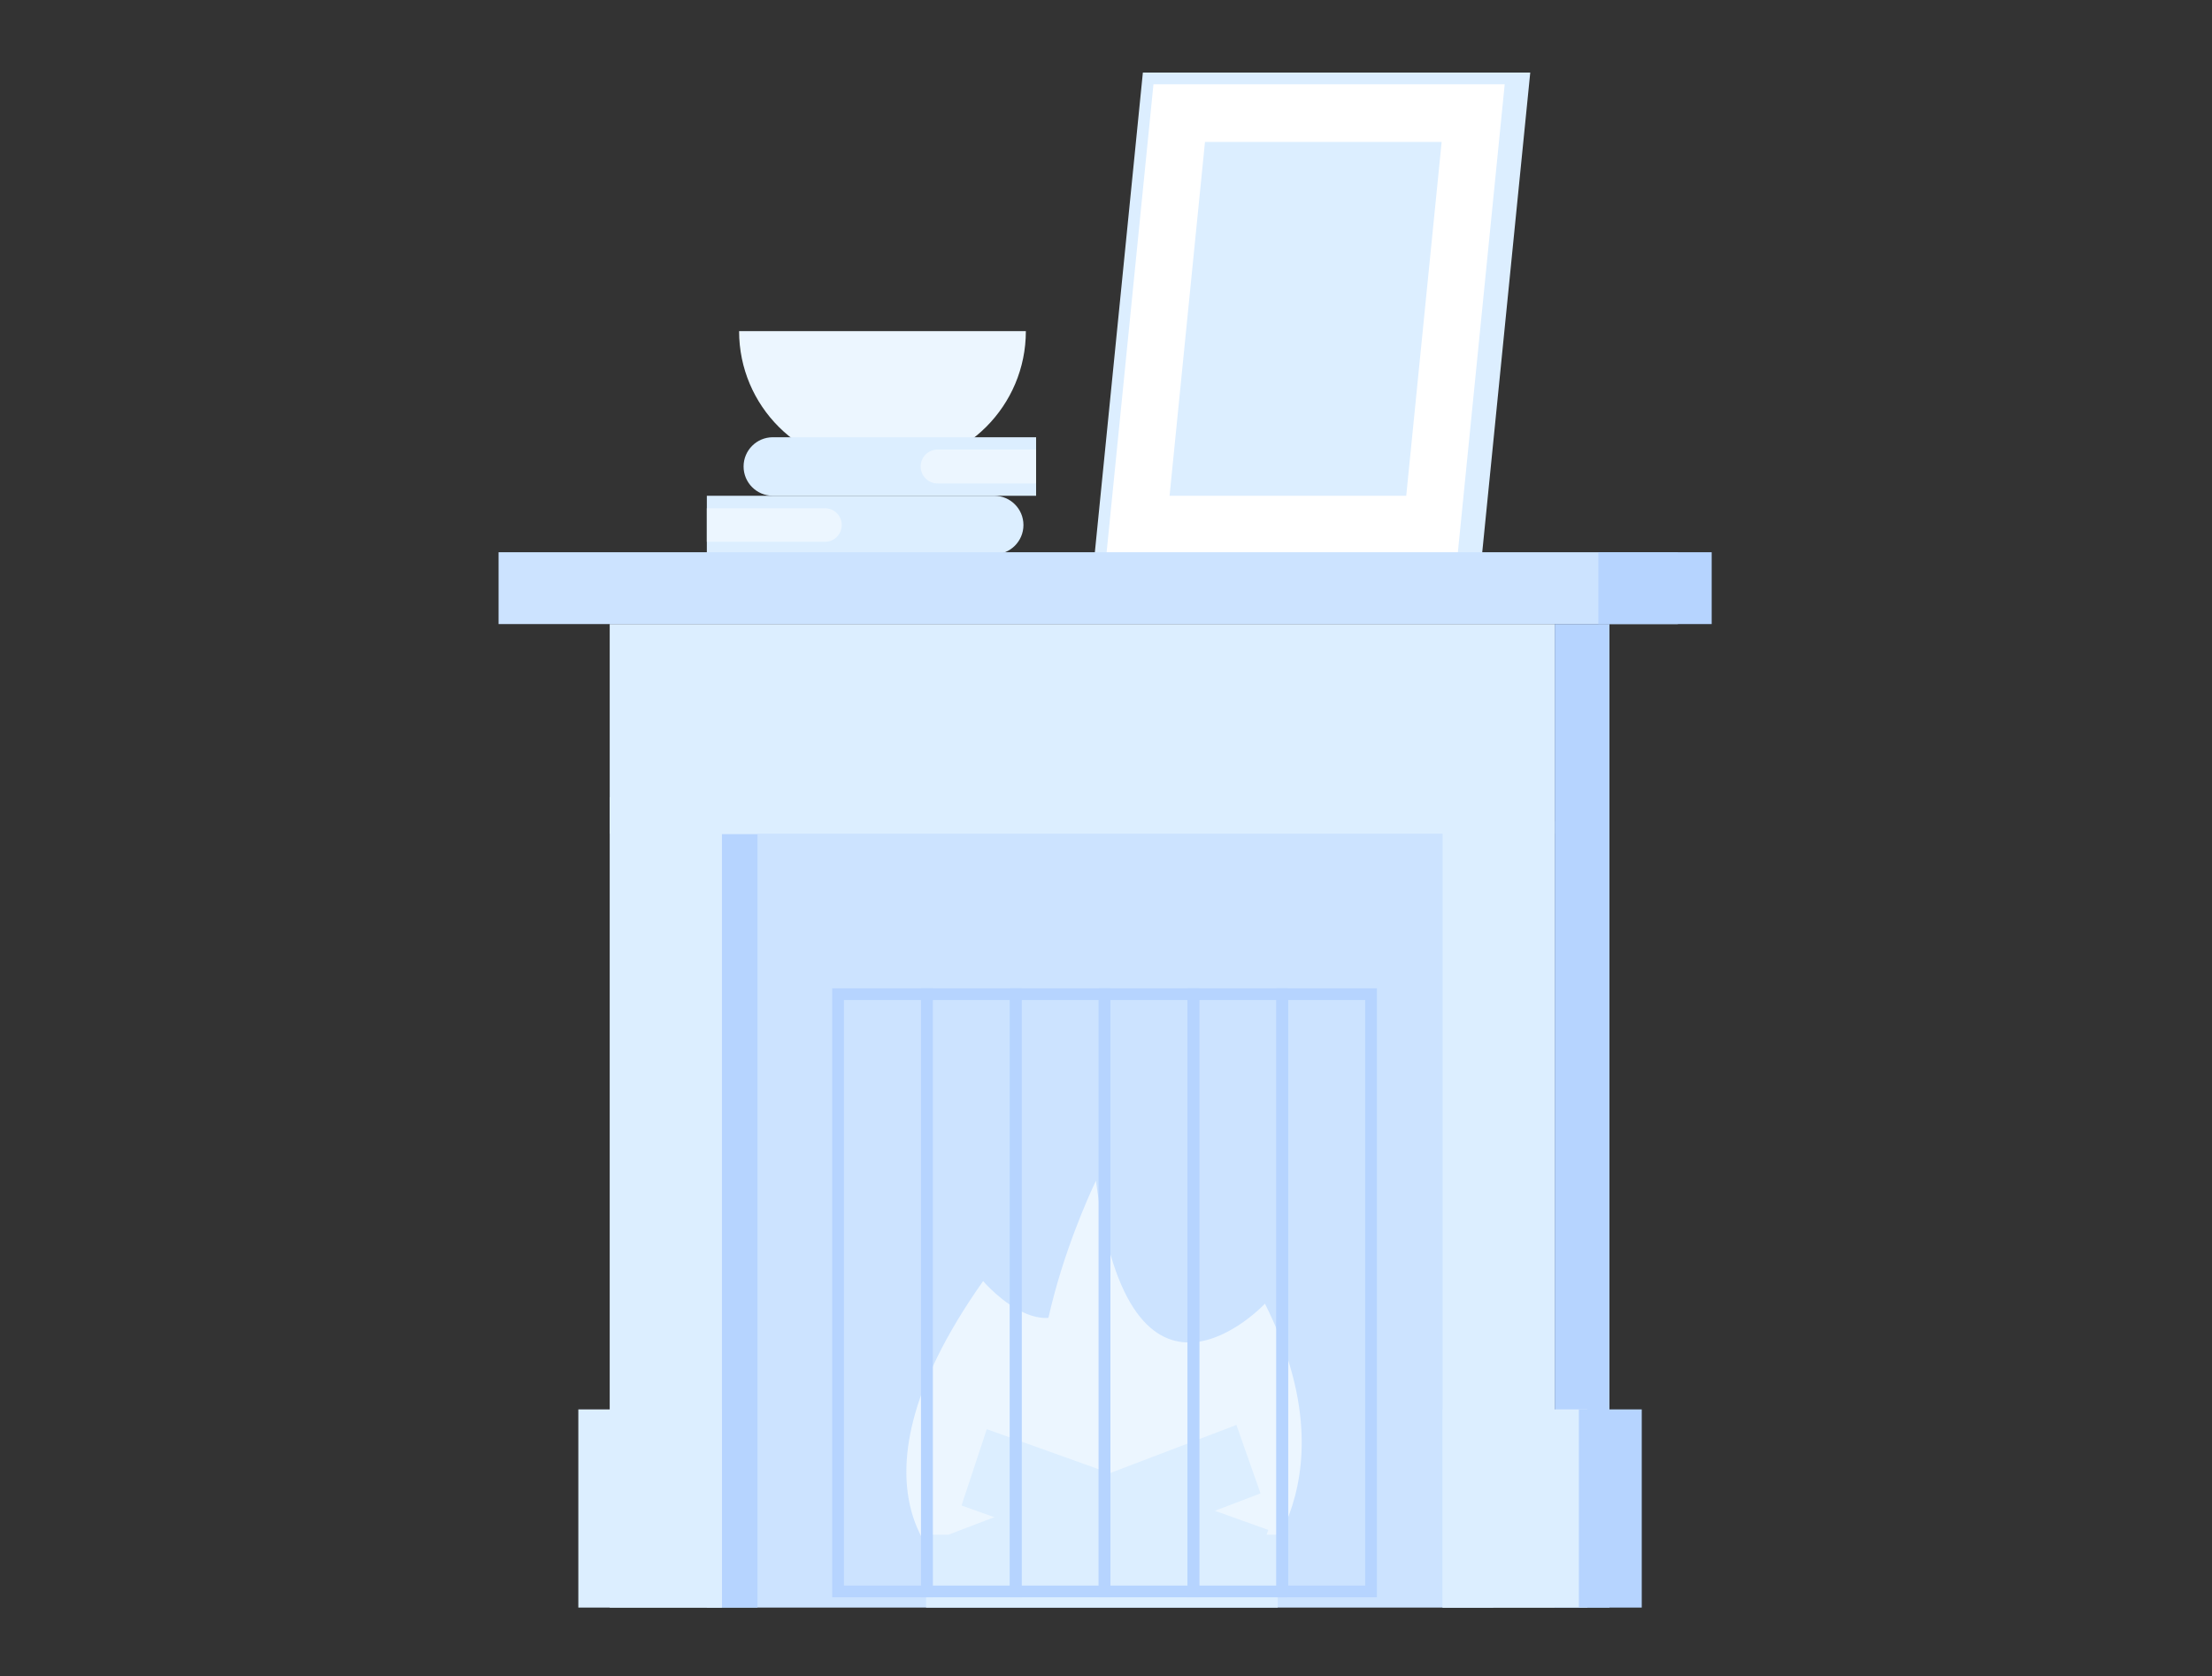 <svg width="945" height="716" viewBox="0 0 945 716" fill="none" xmlns="http://www.w3.org/2000/svg">
<rect x="0" y="0" width="945" height="716" fill="#333333" stroke="none"/>
<path fill-rule="evenodd" clip-rule="evenodd" d="M478.17 238.894H630.424L650.984 33.5H498.731L478.17 238.894Z" fill="#DCEEFF"/>
<path fill-rule="evenodd" clip-rule="evenodd" d="M478.17 238.894H630.424L650.984 33.5H498.731L478.17 238.894Z" stroke="#DCEEFF" stroke-width="5"/>
<path fill-rule="evenodd" clip-rule="evenodd" d="M469.952 238.894H625.038L645.598 33.5H490.512L469.952 238.894Z" fill="white"/>
<path fill-rule="evenodd" clip-rule="evenodd" d="M469.952 238.894H625.038L645.598 33.5H490.512L469.952 238.894Z" stroke="#DCEEFF" stroke-width="5"/>
<path fill-rule="evenodd" clip-rule="evenodd" d="M499.655 211.774H600.764L615.895 60.621H514.786L499.655 211.774Z" fill="#DCEEFF"/>
<path fill-rule="evenodd" clip-rule="evenodd" d="M380.432 199.273H373.583C341.645 199.273 315.753 173.381 315.753 141.442H438.262C438.262 173.381 412.37 199.273 380.432 199.273" fill="#ECF6FF"/>
<path fill-rule="evenodd" clip-rule="evenodd" d="M317.669 199.273V199.273C317.669 206.177 323.266 211.774 330.169 211.774H442.638V186.773H330.169C323.266 186.773 317.669 192.37 317.669 199.273" fill="#DCEEFF"/>
<path fill-rule="evenodd" clip-rule="evenodd" d="M393.313 199.273V199.273C393.313 203.27 396.553 206.51 400.55 206.51H442.336C442.502 206.51 442.637 206.376 442.637 206.209V192.337C442.637 192.171 442.502 192.037 442.336 192.037H400.55C396.553 192.037 393.313 195.276 393.313 199.273" fill="#ECF6FF"/>
<path fill-rule="evenodd" clip-rule="evenodd" d="M301.972 211.774V236.775H424.731C431.634 236.775 437.231 231.178 437.231 224.274C437.231 217.371 431.634 211.774 424.731 211.774H301.972Z" fill="#DCEEFF"/>
<path fill-rule="evenodd" clip-rule="evenodd" d="M301.972 217.107V231.442H352.446C356.404 231.442 359.613 228.233 359.613 224.274C359.613 220.316 356.404 217.107 352.446 217.107H301.972Z" fill="#ECF6FF"/>
<path fill-rule="evenodd" clip-rule="evenodd" d="M301.971 686.705H637.932V340.934H301.971V686.705Z" fill="#CCE3FF"/>
<path fill-rule="evenodd" clip-rule="evenodd" d="M616.301 686.705H664.21V350.781H616.301V686.705Z" fill="#DCEEFF"/>
<path fill-rule="evenodd" clip-rule="evenodd" d="M260.476 356.118H664.211V266.58H260.476V356.118Z" fill="#DCEEFF"/>
<path fill-rule="evenodd" clip-rule="evenodd" d="M213 266.581H716.818V235.895H213V266.581Z" fill="#CCE3FF"/>
<path fill-rule="evenodd" clip-rule="evenodd" d="M664.211 686.705H687.586V266.581H664.211V686.705Z" fill="#B6D4FF"/>
<path fill-rule="evenodd" clip-rule="evenodd" d="M308.384 686.705H323.602V356.454H308.384V686.705Z" fill="#B6D4FF"/>
<path fill-rule="evenodd" clip-rule="evenodd" d="M682.846 266.581H731.256V235.895H682.846V266.581Z" fill="#B6D4FF"/>
<path fill-rule="evenodd" clip-rule="evenodd" d="M260.475 686.705H308.384V340.524H260.475V686.705Z" fill="#DCEEFF"/>
<path fill-rule="evenodd" clip-rule="evenodd" d="M247.073 686.705H308.385V602.047H247.073V686.705Z" fill="#DCEEFF"/>
<path fill-rule="evenodd" clip-rule="evenodd" d="M616.301 686.705H678.117V602.047H616.301V686.705Z" fill="#DCEEFF"/>
<path fill-rule="evenodd" clip-rule="evenodd" d="M408.687 673.652C408.687 673.652 353.535 641.316 419.996 547.244C419.996 547.244 454.208 587.194 467.38 539.859C467.38 539.859 504.667 598.972 480.459 634.672" fill="#ECF6FF"/>
<path fill-rule="evenodd" clip-rule="evenodd" d="M530.954 676.934C530.954 676.934 580.61 637.089 540.405 556.884C540.405 556.884 482.765 618.423 468.2 504.372C468.2 504.372 426.109 590.481 452.553 631.808" fill="#ECF6FF"/>
<path fill-rule="evenodd" clip-rule="evenodd" d="M395.637 686.705H545.867V655.561H395.637V686.705Z" fill="#DCEEFF"/>
<path fill-rule="evenodd" clip-rule="evenodd" d="M538.514 637.927L528.209 608.686L405.257 655.537L415.563 684.78L538.514 637.927Z" fill="#DCEEFF"/>
<path fill-rule="evenodd" clip-rule="evenodd" d="M531.027 686.12L541.814 653.52L421.567 610.5L410.781 643.099L531.027 686.12Z" fill="#DCEEFF"/>
<path fill-rule="evenodd" clip-rule="evenodd" d="M674.522 686.705H701.377V602.047H674.522V686.705Z" fill="#B6D4FF"/>
<path fill-rule="evenodd" clip-rule="evenodd" d="M358.033 679.806H395.984V424.67H358.033V679.806Z" stroke="#B6D4FF" stroke-width="5"/>
<path fill-rule="evenodd" clip-rule="evenodd" d="M395.984 679.806H433.935V424.67H395.984V679.806Z" stroke="#B6D4FF" stroke-width="5"/>
<path fill-rule="evenodd" clip-rule="evenodd" d="M433.935 679.806H471.886V424.67H433.935V679.806Z" stroke="#B6D4FF" stroke-width="5"/>
<path fill-rule="evenodd" clip-rule="evenodd" d="M471.887 679.806H509.838V424.67H471.887V679.806Z" stroke="#B6D4FF" stroke-width="5"/>
<path fill-rule="evenodd" clip-rule="evenodd" d="M509.838 679.806H547.789V424.67H509.838V679.806Z" stroke="#B6D4FF" stroke-width="5"/>
<path fill-rule="evenodd" clip-rule="evenodd" d="M547.789 679.806H585.74V424.67H547.789V679.806Z" stroke="#B6D4FF" stroke-width="5"/>
</svg>
